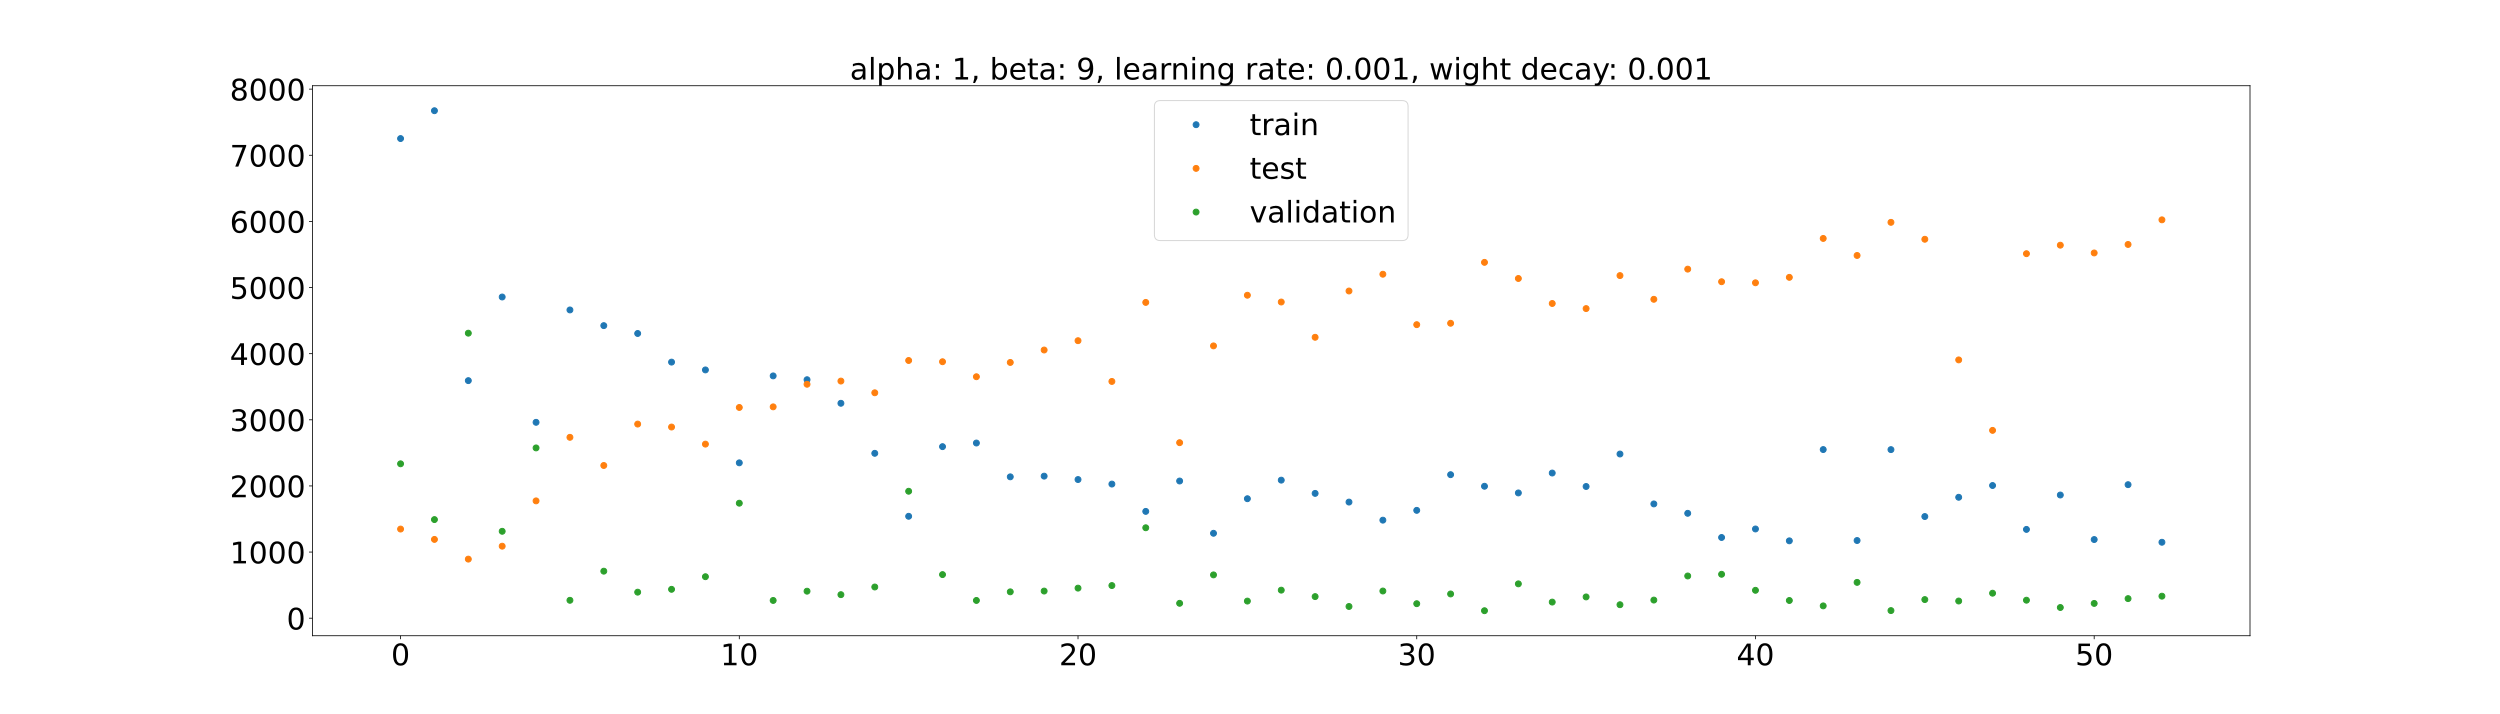 <?xml version="1.0" encoding="utf-8" standalone="no"?>
<!DOCTYPE svg PUBLIC "-//W3C//DTD SVG 1.1//EN"
  "http://www.w3.org/Graphics/SVG/1.1/DTD/svg11.dtd">
<!-- Created with matplotlib (https://matplotlib.org/) -->
<svg height="720pt" version="1.1" viewBox="0 0 2520 720" width="2520pt" xmlns="http://www.w3.org/2000/svg" xmlns:xlink="http://www.w3.org/1999/xlink">
 <defs>
  <style type="text/css">*{stroke-linecap:butt;stroke-linejoin:round;}</style>
 </defs>
 <g id="figure_1">
  <g id="patch_1">
   <path d="M 0 720 
L 2520 720 
L 2520 0 
L 0 0 
z
" style="fill:#ffffff;"/>
  </g>
  <g id="axes_1">
   <g id="patch_2">
    <path d="M 315 640.8 
L 2268 640.8 
L 2268 86.4 
L 315 86.4 
z
" style="fill:#ffffff;"/>
   </g>
   <g id="matplotlib.axis_1">
    <g id="xtick_1">
     <g id="line2d_1">
      <defs>
       <path d="M 0 0 
L 0 3.5 
" id="m17e242dece" style="stroke:#000000;stroke-width:0.8;"/>
      </defs>
      <g>
       <use style="stroke:#000000;stroke-width:0.8;" x="403.773" xlink:href="#m17e242dece" y="640.8"/>
      </g>
     </g>
     <g id="text_1">
      <!-- 0 -->
      <g transform="translate(394.229 670.595)scale(0.3 -0.3)">
       <defs>
        <path d="M 31.781 66.406 
Q 24.172 66.406 20.328 58.906 
Q 16.5 51.422 16.5 36.375 
Q 16.5 21.391 20.328 13.891 
Q 24.172 6.391 31.781 6.391 
Q 39.453 6.391 43.281 13.891 
Q 47.125 21.391 47.125 36.375 
Q 47.125 51.422 43.281 58.906 
Q 39.453 66.406 31.781 66.406 
z
M 31.781 74.219 
Q 44.047 74.219 50.516 64.516 
Q 56.984 54.828 56.984 36.375 
Q 56.984 17.969 50.516 8.266 
Q 44.047 -1.422 31.781 -1.422 
Q 19.531 -1.422 13.062 8.266 
Q 6.594 17.969 6.594 36.375 
Q 6.594 54.828 13.062 64.516 
Q 19.531 74.219 31.781 74.219 
z
" id="DejaVuSans-48"/>
       </defs>
       <use xlink:href="#DejaVuSans-48"/>
      </g>
     </g>
    </g>
    <g id="xtick_2">
     <g id="line2d_2">
      <g>
       <use style="stroke:#000000;stroke-width:0.8;" x="745.206" xlink:href="#m17e242dece" y="640.8"/>
      </g>
     </g>
     <g id="text_2">
      <!-- 10 -->
      <g transform="translate(726.119 670.595)scale(0.3 -0.3)">
       <defs>
        <path d="M 12.406 8.297 
L 28.516 8.297 
L 28.516 63.922 
L 10.984 60.406 
L 10.984 69.391 
L 28.422 72.906 
L 38.281 72.906 
L 38.281 8.297 
L 54.391 8.297 
L 54.391 0 
L 12.406 0 
z
" id="DejaVuSans-49"/>
       </defs>
       <use xlink:href="#DejaVuSans-49"/>
       <use x="63.623" xlink:href="#DejaVuSans-48"/>
      </g>
     </g>
    </g>
    <g id="xtick_3">
     <g id="line2d_3">
      <g>
       <use style="stroke:#000000;stroke-width:0.8;" x="1086.64" xlink:href="#m17e242dece" y="640.8"/>
      </g>
     </g>
     <g id="text_3">
      <!-- 20 -->
      <g transform="translate(1067.552 670.595)scale(0.3 -0.3)">
       <defs>
        <path d="M 19.188 8.297 
L 53.609 8.297 
L 53.609 0 
L 7.328 0 
L 7.328 8.297 
Q 12.938 14.109 22.625 23.891 
Q 32.328 33.688 34.812 36.531 
Q 39.547 41.844 41.422 45.531 
Q 43.312 49.219 43.312 52.781 
Q 43.312 58.594 39.234 62.25 
Q 35.156 65.922 28.609 65.922 
Q 23.969 65.922 18.812 64.312 
Q 13.672 62.703 7.812 59.422 
L 7.812 69.391 
Q 13.766 71.781 18.938 73 
Q 24.125 74.219 28.422 74.219 
Q 39.75 74.219 46.484 68.547 
Q 53.219 62.891 53.219 53.422 
Q 53.219 48.922 51.531 44.891 
Q 49.859 40.875 45.406 35.406 
Q 44.188 33.984 37.641 27.219 
Q 31.109 20.453 19.188 8.297 
z
" id="DejaVuSans-50"/>
       </defs>
       <use xlink:href="#DejaVuSans-50"/>
       <use x="63.623" xlink:href="#DejaVuSans-48"/>
      </g>
     </g>
    </g>
    <g id="xtick_4">
     <g id="line2d_4">
      <g>
       <use style="stroke:#000000;stroke-width:0.8;" x="1428.073" xlink:href="#m17e242dece" y="640.8"/>
      </g>
     </g>
     <g id="text_4">
      <!-- 30 -->
      <g transform="translate(1408.986 670.595)scale(0.3 -0.3)">
       <defs>
        <path d="M 40.578 39.312 
Q 47.656 37.797 51.625 33 
Q 55.609 28.219 55.609 21.188 
Q 55.609 10.406 48.188 4.484 
Q 40.766 -1.422 27.094 -1.422 
Q 22.516 -1.422 17.656 -0.516 
Q 12.797 0.391 7.625 2.203 
L 7.625 11.719 
Q 11.719 9.328 16.594 8.109 
Q 21.484 6.891 26.812 6.891 
Q 36.078 6.891 40.938 10.547 
Q 45.797 14.203 45.797 21.188 
Q 45.797 27.641 41.281 31.266 
Q 36.766 34.906 28.719 34.906 
L 20.219 34.906 
L 20.219 43.016 
L 29.109 43.016 
Q 36.375 43.016 40.234 45.922 
Q 44.094 48.828 44.094 54.297 
Q 44.094 59.906 40.109 62.906 
Q 36.141 65.922 28.719 65.922 
Q 24.656 65.922 20.016 65.031 
Q 15.375 64.156 9.812 62.312 
L 9.812 71.094 
Q 15.438 72.656 20.344 73.438 
Q 25.25 74.219 29.594 74.219 
Q 40.828 74.219 47.359 69.109 
Q 53.906 64.016 53.906 55.328 
Q 53.906 49.266 50.438 45.094 
Q 46.969 40.922 40.578 39.312 
z
" id="DejaVuSans-51"/>
       </defs>
       <use xlink:href="#DejaVuSans-51"/>
       <use x="63.623" xlink:href="#DejaVuSans-48"/>
      </g>
     </g>
    </g>
    <g id="xtick_5">
     <g id="line2d_5">
      <g>
       <use style="stroke:#000000;stroke-width:0.8;" x="1769.507" xlink:href="#m17e242dece" y="640.8"/>
      </g>
     </g>
     <g id="text_5">
      <!-- 40 -->
      <g transform="translate(1750.419 670.595)scale(0.3 -0.3)">
       <defs>
        <path d="M 37.797 64.312 
L 12.891 25.391 
L 37.797 25.391 
z
M 35.203 72.906 
L 47.609 72.906 
L 47.609 25.391 
L 58.016 25.391 
L 58.016 17.188 
L 47.609 17.188 
L 47.609 0 
L 37.797 0 
L 37.797 17.188 
L 4.891 17.188 
L 4.891 26.703 
z
" id="DejaVuSans-52"/>
       </defs>
       <use xlink:href="#DejaVuSans-52"/>
       <use x="63.623" xlink:href="#DejaVuSans-48"/>
      </g>
     </g>
    </g>
    <g id="xtick_6">
     <g id="line2d_6">
      <g>
       <use style="stroke:#000000;stroke-width:0.8;" x="2110.941" xlink:href="#m17e242dece" y="640.8"/>
      </g>
     </g>
     <g id="text_6">
      <!-- 50 -->
      <g transform="translate(2091.853 670.595)scale(0.3 -0.3)">
       <defs>
        <path d="M 10.797 72.906 
L 49.516 72.906 
L 49.516 64.594 
L 19.828 64.594 
L 19.828 46.734 
Q 21.969 47.469 24.109 47.828 
Q 26.266 48.188 28.422 48.188 
Q 40.625 48.188 47.75 41.5 
Q 54.891 34.812 54.891 23.391 
Q 54.891 11.625 47.562 5.094 
Q 40.234 -1.422 26.906 -1.422 
Q 22.312 -1.422 17.547 -0.641 
Q 12.797 0.141 7.719 1.703 
L 7.719 11.625 
Q 12.109 9.234 16.797 8.062 
Q 21.484 6.891 26.703 6.891 
Q 35.156 6.891 40.078 11.328 
Q 45.016 15.766 45.016 23.391 
Q 45.016 31 40.078 35.438 
Q 35.156 39.891 26.703 39.891 
Q 22.75 39.891 18.812 39.016 
Q 14.891 38.141 10.797 36.281 
z
" id="DejaVuSans-53"/>
       </defs>
       <use xlink:href="#DejaVuSans-53"/>
       <use x="63.623" xlink:href="#DejaVuSans-48"/>
      </g>
     </g>
    </g>
   </g>
   <g id="matplotlib.axis_2">
    <g id="ytick_1">
     <g id="line2d_7">
      <defs>
       <path d="M 0 0 
L -3.5 0 
" id="m45f2e39e1e" style="stroke:#000000;stroke-width:0.8;"/>
      </defs>
      <g>
       <use style="stroke:#000000;stroke-width:0.8;" x="315" xlink:href="#m45f2e39e1e" y="623.165"/>
      </g>
     </g>
     <g id="text_7">
      <!-- 0 -->
      <g transform="translate(288.913 634.562)scale(0.3 -0.3)">
       <use xlink:href="#DejaVuSans-48"/>
      </g>
     </g>
    </g>
    <g id="ytick_2">
     <g id="line2d_8">
      <g>
       <use style="stroke:#000000;stroke-width:0.8;" x="315" xlink:href="#m45f2e39e1e" y="556.503"/>
      </g>
     </g>
     <g id="text_8">
      <!-- 1000 -->
      <g transform="translate(231.65 567.901)scale(0.3 -0.3)">
       <use xlink:href="#DejaVuSans-49"/>
       <use x="63.623" xlink:href="#DejaVuSans-48"/>
       <use x="127.246" xlink:href="#DejaVuSans-48"/>
       <use x="190.869" xlink:href="#DejaVuSans-48"/>
      </g>
     </g>
    </g>
    <g id="ytick_3">
     <g id="line2d_9">
      <g>
       <use style="stroke:#000000;stroke-width:0.8;" x="315" xlink:href="#m45f2e39e1e" y="489.842"/>
      </g>
     </g>
     <g id="text_9">
      <!-- 2000 -->
      <g transform="translate(231.65 501.24)scale(0.3 -0.3)">
       <use xlink:href="#DejaVuSans-50"/>
       <use x="63.623" xlink:href="#DejaVuSans-48"/>
       <use x="127.246" xlink:href="#DejaVuSans-48"/>
       <use x="190.869" xlink:href="#DejaVuSans-48"/>
      </g>
     </g>
    </g>
    <g id="ytick_4">
     <g id="line2d_10">
      <g>
       <use style="stroke:#000000;stroke-width:0.8;" x="315" xlink:href="#m45f2e39e1e" y="423.181"/>
      </g>
     </g>
     <g id="text_10">
      <!-- 3000 -->
      <g transform="translate(231.65 434.578)scale(0.3 -0.3)">
       <use xlink:href="#DejaVuSans-51"/>
       <use x="63.623" xlink:href="#DejaVuSans-48"/>
       <use x="127.246" xlink:href="#DejaVuSans-48"/>
       <use x="190.869" xlink:href="#DejaVuSans-48"/>
      </g>
     </g>
    </g>
    <g id="ytick_5">
     <g id="line2d_11">
      <g>
       <use style="stroke:#000000;stroke-width:0.8;" x="315" xlink:href="#m45f2e39e1e" y="356.519"/>
      </g>
     </g>
     <g id="text_11">
      <!-- 4000 -->
      <g transform="translate(231.65 367.917)scale(0.3 -0.3)">
       <use xlink:href="#DejaVuSans-52"/>
       <use x="63.623" xlink:href="#DejaVuSans-48"/>
       <use x="127.246" xlink:href="#DejaVuSans-48"/>
       <use x="190.869" xlink:href="#DejaVuSans-48"/>
      </g>
     </g>
    </g>
    <g id="ytick_6">
     <g id="line2d_12">
      <g>
       <use style="stroke:#000000;stroke-width:0.8;" x="315" xlink:href="#m45f2e39e1e" y="289.858"/>
      </g>
     </g>
     <g id="text_12">
      <!-- 5000 -->
      <g transform="translate(231.65 301.255)scale(0.3 -0.3)">
       <use xlink:href="#DejaVuSans-53"/>
       <use x="63.623" xlink:href="#DejaVuSans-48"/>
       <use x="127.246" xlink:href="#DejaVuSans-48"/>
       <use x="190.869" xlink:href="#DejaVuSans-48"/>
      </g>
     </g>
    </g>
    <g id="ytick_7">
     <g id="line2d_13">
      <g>
       <use style="stroke:#000000;stroke-width:0.8;" x="315" xlink:href="#m45f2e39e1e" y="223.196"/>
      </g>
     </g>
     <g id="text_13">
      <!-- 6000 -->
      <g transform="translate(231.65 234.594)scale(0.3 -0.3)">
       <defs>
        <path d="M 33.016 40.375 
Q 26.375 40.375 22.484 35.828 
Q 18.609 31.297 18.609 23.391 
Q 18.609 15.531 22.484 10.953 
Q 26.375 6.391 33.016 6.391 
Q 39.656 6.391 43.531 10.953 
Q 47.406 15.531 47.406 23.391 
Q 47.406 31.297 43.531 35.828 
Q 39.656 40.375 33.016 40.375 
z
M 52.594 71.297 
L 52.594 62.312 
Q 48.875 64.062 45.094 64.984 
Q 41.312 65.922 37.594 65.922 
Q 27.828 65.922 22.672 59.328 
Q 17.531 52.734 16.797 39.406 
Q 19.672 43.656 24.016 45.922 
Q 28.375 48.188 33.594 48.188 
Q 44.578 48.188 50.953 41.516 
Q 57.328 34.859 57.328 23.391 
Q 57.328 12.156 50.688 5.359 
Q 44.047 -1.422 33.016 -1.422 
Q 20.359 -1.422 13.672 8.266 
Q 6.984 17.969 6.984 36.375 
Q 6.984 53.656 15.188 63.938 
Q 23.391 74.219 37.203 74.219 
Q 40.922 74.219 44.703 73.484 
Q 48.484 72.75 52.594 71.297 
z
" id="DejaVuSans-54"/>
       </defs>
       <use xlink:href="#DejaVuSans-54"/>
       <use x="63.623" xlink:href="#DejaVuSans-48"/>
       <use x="127.246" xlink:href="#DejaVuSans-48"/>
       <use x="190.869" xlink:href="#DejaVuSans-48"/>
      </g>
     </g>
    </g>
    <g id="ytick_8">
     <g id="line2d_14">
      <g>
       <use style="stroke:#000000;stroke-width:0.8;" x="315" xlink:href="#m45f2e39e1e" y="156.535"/>
      </g>
     </g>
     <g id="text_14">
      <!-- 7000 -->
      <g transform="translate(231.65 167.933)scale(0.3 -0.3)">
       <defs>
        <path d="M 8.203 72.906 
L 55.078 72.906 
L 55.078 68.703 
L 28.609 0 
L 18.312 0 
L 43.219 64.594 
L 8.203 64.594 
z
" id="DejaVuSans-55"/>
       </defs>
       <use xlink:href="#DejaVuSans-55"/>
       <use x="63.623" xlink:href="#DejaVuSans-48"/>
       <use x="127.246" xlink:href="#DejaVuSans-48"/>
       <use x="190.869" xlink:href="#DejaVuSans-48"/>
      </g>
     </g>
    </g>
    <g id="ytick_9">
     <g id="line2d_15">
      <g>
       <use style="stroke:#000000;stroke-width:0.8;" x="315" xlink:href="#m45f2e39e1e" y="89.874"/>
      </g>
     </g>
     <g id="text_15">
      <!-- 8000 -->
      <g transform="translate(231.65 101.271)scale(0.3 -0.3)">
       <defs>
        <path d="M 31.781 34.625 
Q 24.75 34.625 20.719 30.859 
Q 16.703 27.094 16.703 20.516 
Q 16.703 13.922 20.719 10.156 
Q 24.75 6.391 31.781 6.391 
Q 38.812 6.391 42.859 10.172 
Q 46.922 13.969 46.922 20.516 
Q 46.922 27.094 42.891 30.859 
Q 38.875 34.625 31.781 34.625 
z
M 21.922 38.812 
Q 15.578 40.375 12.031 44.719 
Q 8.5 49.078 8.5 55.328 
Q 8.5 64.062 14.719 69.141 
Q 20.953 74.219 31.781 74.219 
Q 42.672 74.219 48.875 69.141 
Q 55.078 64.062 55.078 55.328 
Q 55.078 49.078 51.531 44.719 
Q 48 40.375 41.703 38.812 
Q 48.828 37.156 52.797 32.312 
Q 56.781 27.484 56.781 20.516 
Q 56.781 9.906 50.312 4.234 
Q 43.844 -1.422 31.781 -1.422 
Q 19.734 -1.422 13.25 4.234 
Q 6.781 9.906 6.781 20.516 
Q 6.781 27.484 10.781 32.312 
Q 14.797 37.156 21.922 38.812 
z
M 18.312 54.391 
Q 18.312 48.734 21.844 45.562 
Q 25.391 42.391 31.781 42.391 
Q 38.141 42.391 41.719 45.562 
Q 45.312 48.734 45.312 54.391 
Q 45.312 60.062 41.719 63.234 
Q 38.141 66.406 31.781 66.406 
Q 25.391 66.406 21.844 63.234 
Q 18.312 60.062 18.312 54.391 
z
" id="DejaVuSans-56"/>
       </defs>
       <use xlink:href="#DejaVuSans-56"/>
       <use x="63.623" xlink:href="#DejaVuSans-48"/>
       <use x="127.246" xlink:href="#DejaVuSans-48"/>
       <use x="190.869" xlink:href="#DejaVuSans-48"/>
      </g>
     </g>
    </g>
   </g>
   <g id="line2d_16">
    <defs>
     <path d="M 0 3 
C 0.796 3 1.559 2.684 2.121 2.121 
C 2.684 1.559 3 0.796 3 0 
C 3 -0.796 2.684 -1.559 2.121 -2.121 
C 1.559 -2.684 0.796 -3 0 -3 
C -0.796 -3 -1.559 -2.684 -2.121 -2.121 
C -2.684 -1.559 -3 -0.796 -3 0 
C -3 0.796 -2.684 1.559 -2.121 2.121 
C -1.559 2.684 -0.796 3 0 3 
z
" id="m0c88f185ea" style="stroke:#1f77b4;"/>
    </defs>
    <g clip-path="url(#pacbcfa6e5a)">
     <use style="fill:#1f77b4;stroke:#1f77b4;" x="403.773" xlink:href="#m0c88f185ea" y="139.661"/>
     <use style="fill:#1f77b4;stroke:#1f77b4;" x="437.916" xlink:href="#m0c88f185ea" y="111.6"/>
     <use style="fill:#1f77b4;stroke:#1f77b4;" x="472.059" xlink:href="#m0c88f185ea" y="383.682"/>
     <use style="fill:#1f77b4;stroke:#1f77b4;" x="506.203" xlink:href="#m0c88f185ea" y="299.37"/>
     <use style="fill:#1f77b4;stroke:#1f77b4;" x="540.346" xlink:href="#m0c88f185ea" y="425.693"/>
     <use style="fill:#1f77b4;stroke:#1f77b4;" x="574.49" xlink:href="#m0c88f185ea" y="312.418"/>
     <use style="fill:#1f77b4;stroke:#1f77b4;" x="608.633" xlink:href="#m0c88f185ea" y="328.235"/>
     <use style="fill:#1f77b4;stroke:#1f77b4;" x="642.776" xlink:href="#m0c88f185ea" y="336.144"/>
     <use style="fill:#1f77b4;stroke:#1f77b4;" x="676.92" xlink:href="#m0c88f185ea" y="365.006"/>
     <use style="fill:#1f77b4;stroke:#1f77b4;" x="711.063" xlink:href="#m0c88f185ea" y="372.875"/>
     <use style="fill:#1f77b4;stroke:#1f77b4;" x="745.206" xlink:href="#m0c88f185ea" y="466.531"/>
     <use style="fill:#1f77b4;stroke:#1f77b4;" x="779.35" xlink:href="#m0c88f185ea" y="378.896"/>
     <use style="fill:#1f77b4;stroke:#1f77b4;" x="813.493" xlink:href="#m0c88f185ea" y="382.751"/>
     <use style="fill:#1f77b4;stroke:#1f77b4;" x="847.636" xlink:href="#m0c88f185ea" y="406.506"/>
     <use style="fill:#1f77b4;stroke:#1f77b4;" x="881.78" xlink:href="#m0c88f185ea" y="456.939"/>
     <use style="fill:#1f77b4;stroke:#1f77b4;" x="915.923" xlink:href="#m0c88f185ea" y="520.41"/>
     <use style="fill:#1f77b4;stroke:#1f77b4;" x="950.066" xlink:href="#m0c88f185ea" y="450.219"/>
     <use style="fill:#1f77b4;stroke:#1f77b4;" x="984.21" xlink:href="#m0c88f185ea" y="446.569"/>
     <use style="fill:#1f77b4;stroke:#1f77b4;" x="1018.353" xlink:href="#m0c88f185ea" y="480.647"/>
     <use style="fill:#1f77b4;stroke:#1f77b4;" x="1052.497" xlink:href="#m0c88f185ea" y="479.952"/>
     <use style="fill:#1f77b4;stroke:#1f77b4;" x="1086.64" xlink:href="#m0c88f185ea" y="483.374"/>
     <use style="fill:#1f77b4;stroke:#1f77b4;" x="1120.783" xlink:href="#m0c88f185ea" y="487.939"/>
     <use style="fill:#1f77b4;stroke:#1f77b4;" x="1154.927" xlink:href="#m0c88f185ea" y="515.48"/>
     <use style="fill:#1f77b4;stroke:#1f77b4;" x="1189.07" xlink:href="#m0c88f185ea" y="484.857"/>
     <use style="fill:#1f77b4;stroke:#1f77b4;" x="1223.213" xlink:href="#m0c88f185ea" y="537.541"/>
     <use style="fill:#1f77b4;stroke:#1f77b4;" x="1257.357" xlink:href="#m0c88f185ea" y="502.706"/>
     <use style="fill:#1f77b4;stroke:#1f77b4;" x="1291.5" xlink:href="#m0c88f185ea" y="483.986"/>
     <use style="fill:#1f77b4;stroke:#1f77b4;" x="1325.643" xlink:href="#m0c88f185ea" y="497.34"/>
     <use style="fill:#1f77b4;stroke:#1f77b4;" x="1359.787" xlink:href="#m0c88f185ea" y="506.091"/>
     <use style="fill:#1f77b4;stroke:#1f77b4;" x="1393.93" xlink:href="#m0c88f185ea" y="524.324"/>
     <use style="fill:#1f77b4;stroke:#1f77b4;" x="1428.073" xlink:href="#m0c88f185ea" y="514.43"/>
     <use style="fill:#1f77b4;stroke:#1f77b4;" x="1462.217" xlink:href="#m0c88f185ea" y="478.477"/>
     <use style="fill:#1f77b4;stroke:#1f77b4;" x="1496.36" xlink:href="#m0c88f185ea" y="490.139"/>
     <use style="fill:#1f77b4;stroke:#1f77b4;" x="1530.503" xlink:href="#m0c88f185ea" y="496.873"/>
     <use style="fill:#1f77b4;stroke:#1f77b4;" x="1564.647" xlink:href="#m0c88f185ea" y="476.813"/>
     <use style="fill:#1f77b4;stroke:#1f77b4;" x="1598.79" xlink:href="#m0c88f185ea" y="490.379"/>
     <use style="fill:#1f77b4;stroke:#1f77b4;" x="1632.934" xlink:href="#m0c88f185ea" y="457.646"/>
     <use style="fill:#1f77b4;stroke:#1f77b4;" x="1667.077" xlink:href="#m0c88f185ea" y="507.946"/>
     <use style="fill:#1f77b4;stroke:#1f77b4;" x="1701.22" xlink:href="#m0c88f185ea" y="517.41"/>
     <use style="fill:#1f77b4;stroke:#1f77b4;" x="1735.364" xlink:href="#m0c88f185ea" y="541.778"/>
     <use style="fill:#1f77b4;stroke:#1f77b4;" x="1769.507" xlink:href="#m0c88f185ea" y="533.199"/>
     <use style="fill:#1f77b4;stroke:#1f77b4;" x="1803.65" xlink:href="#m0c88f185ea" y="545.158"/>
     <use style="fill:#1f77b4;stroke:#1f77b4;" x="1837.794" xlink:href="#m0c88f185ea" y="453.151"/>
     <use style="fill:#1f77b4;stroke:#1f77b4;" x="1871.937" xlink:href="#m0c88f185ea" y="544.836"/>
     <use style="fill:#1f77b4;stroke:#1f77b4;" x="1906.08" xlink:href="#m0c88f185ea" y="453.211"/>
     <use style="fill:#1f77b4;stroke:#1f77b4;" x="1940.224" xlink:href="#m0c88f185ea" y="520.664"/>
     <use style="fill:#1f77b4;stroke:#1f77b4;" x="1974.367" xlink:href="#m0c88f185ea" y="501.248"/>
     <use style="fill:#1f77b4;stroke:#1f77b4;" x="2008.51" xlink:href="#m0c88f185ea" y="489.394"/>
     <use style="fill:#1f77b4;stroke:#1f77b4;" x="2042.654" xlink:href="#m0c88f185ea" y="533.634"/>
     <use style="fill:#1f77b4;stroke:#1f77b4;" x="2076.797" xlink:href="#m0c88f185ea" y="498.975"/>
     <use style="fill:#1f77b4;stroke:#1f77b4;" x="2110.941" xlink:href="#m0c88f185ea" y="543.849"/>
     <use style="fill:#1f77b4;stroke:#1f77b4;" x="2145.084" xlink:href="#m0c88f185ea" y="488.547"/>
     <use style="fill:#1f77b4;stroke:#1f77b4;" x="2179.227" xlink:href="#m0c88f185ea" y="546.595"/>
    </g>
   </g>
   <g id="line2d_17">
    <defs>
     <path d="M 0 3 
C 0.796 3 1.559 2.684 2.121 2.121 
C 2.684 1.559 3 0.796 3 0 
C 3 -0.796 2.684 -1.559 2.121 -2.121 
C 1.559 -2.684 0.796 -3 0 -3 
C -0.796 -3 -1.559 -2.684 -2.121 -2.121 
C -2.684 -1.559 -3 -0.796 -3 0 
C -3 0.796 -2.684 1.559 -2.121 2.121 
C -1.559 2.684 -0.796 3 0 3 
z
" id="md9619fb907" style="stroke:#ff7f0e;"/>
    </defs>
    <g clip-path="url(#pacbcfa6e5a)">
     <use style="fill:#ff7f0e;stroke:#ff7f0e;" x="403.773" xlink:href="#md9619fb907" y="533.289"/>
     <use style="fill:#ff7f0e;stroke:#ff7f0e;" x="437.916" xlink:href="#md9619fb907" y="543.721"/>
     <use style="fill:#ff7f0e;stroke:#ff7f0e;" x="472.059" xlink:href="#md9619fb907" y="563.589"/>
     <use style="fill:#ff7f0e;stroke:#ff7f0e;" x="506.203" xlink:href="#md9619fb907" y="550.557"/>
     <use style="fill:#ff7f0e;stroke:#ff7f0e;" x="540.346" xlink:href="#md9619fb907" y="504.879"/>
     <use style="fill:#ff7f0e;stroke:#ff7f0e;" x="574.49" xlink:href="#md9619fb907" y="440.816"/>
     <use style="fill:#ff7f0e;stroke:#ff7f0e;" x="608.633" xlink:href="#md9619fb907" y="469.21"/>
     <use style="fill:#ff7f0e;stroke:#ff7f0e;" x="642.776" xlink:href="#md9619fb907" y="427.467"/>
     <use style="fill:#ff7f0e;stroke:#ff7f0e;" x="676.92" xlink:href="#md9619fb907" y="430.446"/>
     <use style="fill:#ff7f0e;stroke:#ff7f0e;" x="711.063" xlink:href="#md9619fb907" y="447.669"/>
     <use style="fill:#ff7f0e;stroke:#ff7f0e;" x="745.206" xlink:href="#md9619fb907" y="410.721"/>
     <use style="fill:#ff7f0e;stroke:#ff7f0e;" x="779.35" xlink:href="#md9619fb907" y="410.103"/>
     <use style="fill:#ff7f0e;stroke:#ff7f0e;" x="813.493" xlink:href="#md9619fb907" y="387.33"/>
     <use style="fill:#ff7f0e;stroke:#ff7f0e;" x="847.636" xlink:href="#md9619fb907" y="384.115"/>
     <use style="fill:#ff7f0e;stroke:#ff7f0e;" x="881.78" xlink:href="#md9619fb907" y="395.924"/>
     <use style="fill:#ff7f0e;stroke:#ff7f0e;" x="915.923" xlink:href="#md9619fb907" y="363.375"/>
     <use style="fill:#ff7f0e;stroke:#ff7f0e;" x="950.066" xlink:href="#md9619fb907" y="364.627"/>
     <use style="fill:#ff7f0e;stroke:#ff7f0e;" x="984.21" xlink:href="#md9619fb907" y="379.746"/>
     <use style="fill:#ff7f0e;stroke:#ff7f0e;" x="1018.353" xlink:href="#md9619fb907" y="365.345"/>
     <use style="fill:#ff7f0e;stroke:#ff7f0e;" x="1052.497" xlink:href="#md9619fb907" y="352.813"/>
     <use style="fill:#ff7f0e;stroke:#ff7f0e;" x="1086.64" xlink:href="#md9619fb907" y="343.414"/>
     <use style="fill:#ff7f0e;stroke:#ff7f0e;" x="1120.783" xlink:href="#md9619fb907" y="384.499"/>
     <use style="fill:#ff7f0e;stroke:#ff7f0e;" x="1154.927" xlink:href="#md9619fb907" y="304.828"/>
     <use style="fill:#ff7f0e;stroke:#ff7f0e;" x="1189.07" xlink:href="#md9619fb907" y="446.217"/>
     <use style="fill:#ff7f0e;stroke:#ff7f0e;" x="1223.213" xlink:href="#md9619fb907" y="348.655"/>
     <use style="fill:#ff7f0e;stroke:#ff7f0e;" x="1257.357" xlink:href="#md9619fb907" y="297.588"/>
     <use style="fill:#ff7f0e;stroke:#ff7f0e;" x="1291.5" xlink:href="#md9619fb907" y="304.429"/>
     <use style="fill:#ff7f0e;stroke:#ff7f0e;" x="1325.643" xlink:href="#md9619fb907" y="339.979"/>
     <use style="fill:#ff7f0e;stroke:#ff7f0e;" x="1359.787" xlink:href="#md9619fb907" y="293.326"/>
     <use style="fill:#ff7f0e;stroke:#ff7f0e;" x="1393.93" xlink:href="#md9619fb907" y="276.422"/>
     <use style="fill:#ff7f0e;stroke:#ff7f0e;" x="1428.073" xlink:href="#md9619fb907" y="327.264"/>
     <use style="fill:#ff7f0e;stroke:#ff7f0e;" x="1462.217" xlink:href="#md9619fb907" y="325.84"/>
     <use style="fill:#ff7f0e;stroke:#ff7f0e;" x="1496.36" xlink:href="#md9619fb907" y="264.457"/>
     <use style="fill:#ff7f0e;stroke:#ff7f0e;" x="1530.503" xlink:href="#md9619fb907" y="280.712"/>
     <use style="fill:#ff7f0e;stroke:#ff7f0e;" x="1564.647" xlink:href="#md9619fb907" y="305.907"/>
     <use style="fill:#ff7f0e;stroke:#ff7f0e;" x="1598.79" xlink:href="#md9619fb907" y="311.041"/>
     <use style="fill:#ff7f0e;stroke:#ff7f0e;" x="1632.934" xlink:href="#md9619fb907" y="277.78"/>
     <use style="fill:#ff7f0e;stroke:#ff7f0e;" x="1667.077" xlink:href="#md9619fb907" y="301.69"/>
     <use style="fill:#ff7f0e;stroke:#ff7f0e;" x="1701.22" xlink:href="#md9619fb907" y="271.283"/>
     <use style="fill:#ff7f0e;stroke:#ff7f0e;" x="1735.364" xlink:href="#md9619fb907" y="283.986"/>
     <use style="fill:#ff7f0e;stroke:#ff7f0e;" x="1769.507" xlink:href="#md9619fb907" y="285.053"/>
     <use style="fill:#ff7f0e;stroke:#ff7f0e;" x="1803.65" xlink:href="#md9619fb907" y="279.561"/>
     <use style="fill:#ff7f0e;stroke:#ff7f0e;" x="1837.794" xlink:href="#md9619fb907" y="240.352"/>
     <use style="fill:#ff7f0e;stroke:#ff7f0e;" x="1871.937" xlink:href="#md9619fb907" y="257.514"/>
     <use style="fill:#ff7f0e;stroke:#ff7f0e;" x="1906.08" xlink:href="#md9619fb907" y="224.112"/>
     <use style="fill:#ff7f0e;stroke:#ff7f0e;" x="1940.224" xlink:href="#md9619fb907" y="241.178"/>
     <use style="fill:#ff7f0e;stroke:#ff7f0e;" x="1974.367" xlink:href="#md9619fb907" y="362.777"/>
     <use style="fill:#ff7f0e;stroke:#ff7f0e;" x="2008.51" xlink:href="#md9619fb907" y="433.817"/>
     <use style="fill:#ff7f0e;stroke:#ff7f0e;" x="2042.654" xlink:href="#md9619fb907" y="255.716"/>
     <use style="fill:#ff7f0e;stroke:#ff7f0e;" x="2076.797" xlink:href="#md9619fb907" y="247.144"/>
     <use style="fill:#ff7f0e;stroke:#ff7f0e;" x="2110.941" xlink:href="#md9619fb907" y="254.975"/>
     <use style="fill:#ff7f0e;stroke:#ff7f0e;" x="2145.084" xlink:href="#md9619fb907" y="246.415"/>
     <use style="fill:#ff7f0e;stroke:#ff7f0e;" x="2179.227" xlink:href="#md9619fb907" y="221.587"/>
    </g>
   </g>
   <g id="line2d_18">
    <defs>
     <path d="M 0 3 
C 0.796 3 1.559 2.684 2.121 2.121 
C 2.684 1.559 3 0.796 3 0 
C 3 -0.796 2.684 -1.559 2.121 -2.121 
C 1.559 -2.684 0.796 -3 0 -3 
C -0.796 -3 -1.559 -2.684 -2.121 -2.121 
C -2.684 -1.559 -3 -0.796 -3 0 
C -3 0.796 -2.684 1.559 -2.121 2.121 
C -1.559 2.684 -0.796 3 0 3 
z
" id="m3ca3576719" style="stroke:#2ca02c;"/>
    </defs>
    <g clip-path="url(#pacbcfa6e5a)">
     <use style="fill:#2ca02c;stroke:#2ca02c;" x="403.773" xlink:href="#m3ca3576719" y="467.513"/>
     <use style="fill:#2ca02c;stroke:#2ca02c;" x="437.916" xlink:href="#m3ca3576719" y="523.738"/>
     <use style="fill:#2ca02c;stroke:#2ca02c;" x="472.059" xlink:href="#m3ca3576719" y="335.839"/>
     <use style="fill:#2ca02c;stroke:#2ca02c;" x="506.203" xlink:href="#m3ca3576719" y="535.54"/>
     <use style="fill:#2ca02c;stroke:#2ca02c;" x="540.346" xlink:href="#m3ca3576719" y="451.496"/>
     <use style="fill:#2ca02c;stroke:#2ca02c;" x="574.49" xlink:href="#m3ca3576719" y="605.1"/>
     <use style="fill:#2ca02c;stroke:#2ca02c;" x="608.633" xlink:href="#m3ca3576719" y="575.742"/>
     <use style="fill:#2ca02c;stroke:#2ca02c;" x="642.776" xlink:href="#m3ca3576719" y="596.902"/>
     <use style="fill:#2ca02c;stroke:#2ca02c;" x="676.92" xlink:href="#m3ca3576719" y="594.026"/>
     <use style="fill:#2ca02c;stroke:#2ca02c;" x="711.063" xlink:href="#m3ca3576719" y="581.321"/>
     <use style="fill:#2ca02c;stroke:#2ca02c;" x="745.206" xlink:href="#m3ca3576719" y="507.221"/>
     <use style="fill:#2ca02c;stroke:#2ca02c;" x="779.35" xlink:href="#m3ca3576719" y="605.256"/>
     <use style="fill:#2ca02c;stroke:#2ca02c;" x="813.493" xlink:href="#m3ca3576719" y="595.92"/>
     <use style="fill:#2ca02c;stroke:#2ca02c;" x="847.636" xlink:href="#m3ca3576719" y="599.417"/>
     <use style="fill:#2ca02c;stroke:#2ca02c;" x="881.78" xlink:href="#m3ca3576719" y="591.688"/>
     <use style="fill:#2ca02c;stroke:#2ca02c;" x="915.923" xlink:href="#m3ca3576719" y="495.17"/>
     <use style="fill:#2ca02c;stroke:#2ca02c;" x="950.066" xlink:href="#m3ca3576719" y="579.191"/>
     <use style="fill:#2ca02c;stroke:#2ca02c;" x="984.21" xlink:href="#m3ca3576719" y="605.247"/>
     <use style="fill:#2ca02c;stroke:#2ca02c;" x="1018.353" xlink:href="#m3ca3576719" y="596.566"/>
     <use style="fill:#2ca02c;stroke:#2ca02c;" x="1052.497" xlink:href="#m3ca3576719" y="595.788"/>
     <use style="fill:#2ca02c;stroke:#2ca02c;" x="1086.64" xlink:href="#m3ca3576719" y="592.835"/>
     <use style="fill:#2ca02c;stroke:#2ca02c;" x="1120.783" xlink:href="#m3ca3576719" y="590.238"/>
     <use style="fill:#2ca02c;stroke:#2ca02c;" x="1154.927" xlink:href="#m3ca3576719" y="531.988"/>
     <use style="fill:#2ca02c;stroke:#2ca02c;" x="1189.07" xlink:href="#m3ca3576719" y="608.125"/>
     <use style="fill:#2ca02c;stroke:#2ca02c;" x="1223.213" xlink:href="#m3ca3576719" y="579.488"/>
     <use style="fill:#2ca02c;stroke:#2ca02c;" x="1257.357" xlink:href="#m3ca3576719" y="605.89"/>
     <use style="fill:#2ca02c;stroke:#2ca02c;" x="1291.5" xlink:href="#m3ca3576719" y="594.875"/>
     <use style="fill:#2ca02c;stroke:#2ca02c;" x="1325.643" xlink:href="#m3ca3576719" y="601.369"/>
     <use style="fill:#2ca02c;stroke:#2ca02c;" x="1359.787" xlink:href="#m3ca3576719" y="611.332"/>
     <use style="fill:#2ca02c;stroke:#2ca02c;" x="1393.93" xlink:href="#m3ca3576719" y="595.737"/>
     <use style="fill:#2ca02c;stroke:#2ca02c;" x="1428.073" xlink:href="#m3ca3576719" y="608.526"/>
     <use style="fill:#2ca02c;stroke:#2ca02c;" x="1462.217" xlink:href="#m3ca3576719" y="598.71"/>
     <use style="fill:#2ca02c;stroke:#2ca02c;" x="1496.36" xlink:href="#m3ca3576719" y="615.6"/>
     <use style="fill:#2ca02c;stroke:#2ca02c;" x="1530.503" xlink:href="#m3ca3576719" y="588.517"/>
     <use style="fill:#2ca02c;stroke:#2ca02c;" x="1564.647" xlink:href="#m3ca3576719" y="606.901"/>
     <use style="fill:#2ca02c;stroke:#2ca02c;" x="1598.79" xlink:href="#m3ca3576719" y="601.697"/>
     <use style="fill:#2ca02c;stroke:#2ca02c;" x="1632.934" xlink:href="#m3ca3576719" y="609.555"/>
     <use style="fill:#2ca02c;stroke:#2ca02c;" x="1667.077" xlink:href="#m3ca3576719" y="604.871"/>
     <use style="fill:#2ca02c;stroke:#2ca02c;" x="1701.22" xlink:href="#m3ca3576719" y="580.583"/>
     <use style="fill:#2ca02c;stroke:#2ca02c;" x="1735.364" xlink:href="#m3ca3576719" y="578.863"/>
     <use style="fill:#2ca02c;stroke:#2ca02c;" x="1769.507" xlink:href="#m3ca3576719" y="595.016"/>
     <use style="fill:#2ca02c;stroke:#2ca02c;" x="1803.65" xlink:href="#m3ca3576719" y="605.292"/>
     <use style="fill:#2ca02c;stroke:#2ca02c;" x="1837.794" xlink:href="#m3ca3576719" y="610.719"/>
     <use style="fill:#2ca02c;stroke:#2ca02c;" x="1871.937" xlink:href="#m3ca3576719" y="587.037"/>
     <use style="fill:#2ca02c;stroke:#2ca02c;" x="1906.08" xlink:href="#m3ca3576719" y="615.461"/>
     <use style="fill:#2ca02c;stroke:#2ca02c;" x="1940.224" xlink:href="#m3ca3576719" y="604.37"/>
     <use style="fill:#2ca02c;stroke:#2ca02c;" x="1974.367" xlink:href="#m3ca3576719" y="605.826"/>
     <use style="fill:#2ca02c;stroke:#2ca02c;" x="2008.51" xlink:href="#m3ca3576719" y="597.939"/>
     <use style="fill:#2ca02c;stroke:#2ca02c;" x="2042.654" xlink:href="#m3ca3576719" y="604.997"/>
     <use style="fill:#2ca02c;stroke:#2ca02c;" x="2076.797" xlink:href="#m3ca3576719" y="612.361"/>
     <use style="fill:#2ca02c;stroke:#2ca02c;" x="2110.941" xlink:href="#m3ca3576719" y="608.251"/>
     <use style="fill:#2ca02c;stroke:#2ca02c;" x="2145.084" xlink:href="#m3ca3576719" y="603.398"/>
     <use style="fill:#2ca02c;stroke:#2ca02c;" x="2179.227" xlink:href="#m3ca3576719" y="600.946"/>
    </g>
   </g>
   <g id="patch_3">
    <path d="M 315 640.8 
L 315 86.4 
" style="fill:none;stroke:#000000;stroke-linecap:square;stroke-linejoin:miter;stroke-width:0.8;"/>
   </g>
   <g id="patch_4">
    <path d="M 2268 640.8 
L 2268 86.4 
" style="fill:none;stroke:#000000;stroke-linecap:square;stroke-linejoin:miter;stroke-width:0.8;"/>
   </g>
   <g id="patch_5">
    <path d="M 315 640.8 
L 2268 640.8 
" style="fill:none;stroke:#000000;stroke-linecap:square;stroke-linejoin:miter;stroke-width:0.8;"/>
   </g>
   <g id="patch_6">
    <path d="M 315 86.4 
L 2268 86.4 
" style="fill:none;stroke:#000000;stroke-linecap:square;stroke-linejoin:miter;stroke-width:0.8;"/>
   </g>
   <g id="text_16">
    <!-- alpha: 1, beta: 9, learning rate: 0.001, wight decay: 0.001 -->
    <g transform="translate(856.713 80.161)scale(0.3 -0.3)">
     <defs>
      <path d="M 34.281 27.484 
Q 23.391 27.484 19.188 25 
Q 14.984 22.516 14.984 16.5 
Q 14.984 11.719 18.141 8.906 
Q 21.297 6.109 26.703 6.109 
Q 34.188 6.109 38.703 11.406 
Q 43.219 16.703 43.219 25.484 
L 43.219 27.484 
z
M 52.203 31.203 
L 52.203 0 
L 43.219 0 
L 43.219 8.297 
Q 40.141 3.328 35.547 0.953 
Q 30.953 -1.422 24.312 -1.422 
Q 15.922 -1.422 10.953 3.297 
Q 6 8.016 6 15.922 
Q 6 25.141 12.172 29.828 
Q 18.359 34.516 30.609 34.516 
L 43.219 34.516 
L 43.219 35.406 
Q 43.219 41.609 39.141 45 
Q 35.062 48.391 27.688 48.391 
Q 23 48.391 18.547 47.266 
Q 14.109 46.141 10.016 43.891 
L 10.016 52.203 
Q 14.938 54.109 19.578 55.047 
Q 24.219 56 28.609 56 
Q 40.484 56 46.344 49.844 
Q 52.203 43.703 52.203 31.203 
z
" id="DejaVuSans-97"/>
      <path d="M 9.422 75.984 
L 18.406 75.984 
L 18.406 0 
L 9.422 0 
z
" id="DejaVuSans-108"/>
      <path d="M 18.109 8.203 
L 18.109 -20.797 
L 9.078 -20.797 
L 9.078 54.688 
L 18.109 54.688 
L 18.109 46.391 
Q 20.953 51.266 25.266 53.625 
Q 29.594 56 35.594 56 
Q 45.562 56 51.781 48.094 
Q 58.016 40.188 58.016 27.297 
Q 58.016 14.406 51.781 6.484 
Q 45.562 -1.422 35.594 -1.422 
Q 29.594 -1.422 25.266 0.953 
Q 20.953 3.328 18.109 8.203 
z
M 48.688 27.297 
Q 48.688 37.203 44.609 42.844 
Q 40.531 48.484 33.406 48.484 
Q 26.266 48.484 22.188 42.844 
Q 18.109 37.203 18.109 27.297 
Q 18.109 17.391 22.188 11.75 
Q 26.266 6.109 33.406 6.109 
Q 40.531 6.109 44.609 11.75 
Q 48.688 17.391 48.688 27.297 
z
" id="DejaVuSans-112"/>
      <path d="M 54.891 33.016 
L 54.891 0 
L 45.906 0 
L 45.906 32.719 
Q 45.906 40.484 42.875 44.328 
Q 39.844 48.188 33.797 48.188 
Q 26.516 48.188 22.312 43.547 
Q 18.109 38.922 18.109 30.906 
L 18.109 0 
L 9.078 0 
L 9.078 75.984 
L 18.109 75.984 
L 18.109 46.188 
Q 21.344 51.125 25.703 53.562 
Q 30.078 56 35.797 56 
Q 45.219 56 50.047 50.172 
Q 54.891 44.344 54.891 33.016 
z
" id="DejaVuSans-104"/>
      <path d="M 11.719 12.406 
L 22.016 12.406 
L 22.016 0 
L 11.719 0 
z
M 11.719 51.703 
L 22.016 51.703 
L 22.016 39.312 
L 11.719 39.312 
z
" id="DejaVuSans-58"/>
      <path id="DejaVuSans-32"/>
      <path d="M 11.719 12.406 
L 22.016 12.406 
L 22.016 4 
L 14.016 -11.625 
L 7.719 -11.625 
L 11.719 4 
z
" id="DejaVuSans-44"/>
      <path d="M 48.688 27.297 
Q 48.688 37.203 44.609 42.844 
Q 40.531 48.484 33.406 48.484 
Q 26.266 48.484 22.188 42.844 
Q 18.109 37.203 18.109 27.297 
Q 18.109 17.391 22.188 11.75 
Q 26.266 6.109 33.406 6.109 
Q 40.531 6.109 44.609 11.75 
Q 48.688 17.391 48.688 27.297 
z
M 18.109 46.391 
Q 20.953 51.266 25.266 53.625 
Q 29.594 56 35.594 56 
Q 45.562 56 51.781 48.094 
Q 58.016 40.188 58.016 27.297 
Q 58.016 14.406 51.781 6.484 
Q 45.562 -1.422 35.594 -1.422 
Q 29.594 -1.422 25.266 0.953 
Q 20.953 3.328 18.109 8.203 
L 18.109 0 
L 9.078 0 
L 9.078 75.984 
L 18.109 75.984 
z
" id="DejaVuSans-98"/>
      <path d="M 56.203 29.594 
L 56.203 25.203 
L 14.891 25.203 
Q 15.484 15.922 20.484 11.062 
Q 25.484 6.203 34.422 6.203 
Q 39.594 6.203 44.453 7.469 
Q 49.312 8.734 54.109 11.281 
L 54.109 2.781 
Q 49.266 0.734 44.188 -0.344 
Q 39.109 -1.422 33.891 -1.422 
Q 20.797 -1.422 13.156 6.188 
Q 5.516 13.812 5.516 26.812 
Q 5.516 40.234 12.766 48.109 
Q 20.016 56 32.328 56 
Q 43.359 56 49.781 48.891 
Q 56.203 41.797 56.203 29.594 
z
M 47.219 32.234 
Q 47.125 39.594 43.094 43.984 
Q 39.062 48.391 32.422 48.391 
Q 24.906 48.391 20.391 44.141 
Q 15.875 39.891 15.188 32.172 
z
" id="DejaVuSans-101"/>
      <path d="M 18.312 70.219 
L 18.312 54.688 
L 36.812 54.688 
L 36.812 47.703 
L 18.312 47.703 
L 18.312 18.016 
Q 18.312 11.328 20.141 9.422 
Q 21.969 7.516 27.594 7.516 
L 36.812 7.516 
L 36.812 0 
L 27.594 0 
Q 17.188 0 13.234 3.875 
Q 9.281 7.766 9.281 18.016 
L 9.281 47.703 
L 2.688 47.703 
L 2.688 54.688 
L 9.281 54.688 
L 9.281 70.219 
z
" id="DejaVuSans-116"/>
      <path d="M 10.984 1.516 
L 10.984 10.5 
Q 14.703 8.734 18.5 7.812 
Q 22.312 6.891 25.984 6.891 
Q 35.75 6.891 40.891 13.453 
Q 46.047 20.016 46.781 33.406 
Q 43.953 29.203 39.594 26.953 
Q 35.25 24.703 29.984 24.703 
Q 19.047 24.703 12.672 31.312 
Q 6.297 37.938 6.297 49.422 
Q 6.297 60.641 12.938 67.422 
Q 19.578 74.219 30.609 74.219 
Q 43.266 74.219 49.922 64.516 
Q 56.594 54.828 56.594 36.375 
Q 56.594 19.141 48.406 8.859 
Q 40.234 -1.422 26.422 -1.422 
Q 22.703 -1.422 18.891 -0.688 
Q 15.094 0.047 10.984 1.516 
z
M 30.609 32.422 
Q 37.25 32.422 41.125 36.953 
Q 45.016 41.5 45.016 49.422 
Q 45.016 57.281 41.125 61.844 
Q 37.25 66.406 30.609 66.406 
Q 23.969 66.406 20.094 61.844 
Q 16.219 57.281 16.219 49.422 
Q 16.219 41.5 20.094 36.953 
Q 23.969 32.422 30.609 32.422 
z
" id="DejaVuSans-57"/>
      <path d="M 41.109 46.297 
Q 39.594 47.172 37.812 47.578 
Q 36.031 48 33.891 48 
Q 26.266 48 22.188 43.047 
Q 18.109 38.094 18.109 28.812 
L 18.109 0 
L 9.078 0 
L 9.078 54.688 
L 18.109 54.688 
L 18.109 46.188 
Q 20.953 51.172 25.484 53.578 
Q 30.031 56 36.531 56 
Q 37.453 56 38.578 55.875 
Q 39.703 55.766 41.062 55.516 
z
" id="DejaVuSans-114"/>
      <path d="M 54.891 33.016 
L 54.891 0 
L 45.906 0 
L 45.906 32.719 
Q 45.906 40.484 42.875 44.328 
Q 39.844 48.188 33.797 48.188 
Q 26.516 48.188 22.312 43.547 
Q 18.109 38.922 18.109 30.906 
L 18.109 0 
L 9.078 0 
L 9.078 54.688 
L 18.109 54.688 
L 18.109 46.188 
Q 21.344 51.125 25.703 53.562 
Q 30.078 56 35.797 56 
Q 45.219 56 50.047 50.172 
Q 54.891 44.344 54.891 33.016 
z
" id="DejaVuSans-110"/>
      <path d="M 9.422 54.688 
L 18.406 54.688 
L 18.406 0 
L 9.422 0 
z
M 9.422 75.984 
L 18.406 75.984 
L 18.406 64.594 
L 9.422 64.594 
z
" id="DejaVuSans-105"/>
      <path d="M 45.406 27.984 
Q 45.406 37.75 41.375 43.109 
Q 37.359 48.484 30.078 48.484 
Q 22.859 48.484 18.828 43.109 
Q 14.797 37.75 14.797 27.984 
Q 14.797 18.266 18.828 12.891 
Q 22.859 7.516 30.078 7.516 
Q 37.359 7.516 41.375 12.891 
Q 45.406 18.266 45.406 27.984 
z
M 54.391 6.781 
Q 54.391 -7.172 48.188 -13.984 
Q 42 -20.797 29.203 -20.797 
Q 24.469 -20.797 20.266 -20.094 
Q 16.062 -19.391 12.109 -17.922 
L 12.109 -9.188 
Q 16.062 -11.328 19.922 -12.344 
Q 23.781 -13.375 27.781 -13.375 
Q 36.625 -13.375 41.016 -8.766 
Q 45.406 -4.156 45.406 5.172 
L 45.406 9.625 
Q 42.625 4.781 38.281 2.391 
Q 33.938 0 27.875 0 
Q 17.828 0 11.672 7.656 
Q 5.516 15.328 5.516 27.984 
Q 5.516 40.672 11.672 48.328 
Q 17.828 56 27.875 56 
Q 33.938 56 38.281 53.609 
Q 42.625 51.219 45.406 46.391 
L 45.406 54.688 
L 54.391 54.688 
z
" id="DejaVuSans-103"/>
      <path d="M 10.688 12.406 
L 21 12.406 
L 21 0 
L 10.688 0 
z
" id="DejaVuSans-46"/>
      <path d="M 4.203 54.688 
L 13.188 54.688 
L 24.422 12.016 
L 35.594 54.688 
L 46.188 54.688 
L 57.422 12.016 
L 68.609 54.688 
L 77.594 54.688 
L 63.281 0 
L 52.688 0 
L 40.922 44.828 
L 29.109 0 
L 18.5 0 
z
" id="DejaVuSans-119"/>
      <path d="M 45.406 46.391 
L 45.406 75.984 
L 54.391 75.984 
L 54.391 0 
L 45.406 0 
L 45.406 8.203 
Q 42.578 3.328 38.25 0.953 
Q 33.938 -1.422 27.875 -1.422 
Q 17.969 -1.422 11.734 6.484 
Q 5.516 14.406 5.516 27.297 
Q 5.516 40.188 11.734 48.094 
Q 17.969 56 27.875 56 
Q 33.938 56 38.25 53.625 
Q 42.578 51.266 45.406 46.391 
z
M 14.797 27.297 
Q 14.797 17.391 18.875 11.75 
Q 22.953 6.109 30.078 6.109 
Q 37.203 6.109 41.297 11.75 
Q 45.406 17.391 45.406 27.297 
Q 45.406 37.203 41.297 42.844 
Q 37.203 48.484 30.078 48.484 
Q 22.953 48.484 18.875 42.844 
Q 14.797 37.203 14.797 27.297 
z
" id="DejaVuSans-100"/>
      <path d="M 48.781 52.594 
L 48.781 44.188 
Q 44.969 46.297 41.141 47.344 
Q 37.312 48.391 33.406 48.391 
Q 24.656 48.391 19.812 42.844 
Q 14.984 37.312 14.984 27.297 
Q 14.984 17.281 19.812 11.734 
Q 24.656 6.203 33.406 6.203 
Q 37.312 6.203 41.141 7.25 
Q 44.969 8.297 48.781 10.406 
L 48.781 2.094 
Q 45.016 0.344 40.984 -0.531 
Q 36.969 -1.422 32.422 -1.422 
Q 20.062 -1.422 12.781 6.344 
Q 5.516 14.109 5.516 27.297 
Q 5.516 40.672 12.859 48.328 
Q 20.219 56 33.016 56 
Q 37.156 56 41.109 55.141 
Q 45.062 54.297 48.781 52.594 
z
" id="DejaVuSans-99"/>
      <path d="M 32.172 -5.078 
Q 28.375 -14.844 24.75 -17.812 
Q 21.141 -20.797 15.094 -20.797 
L 7.906 -20.797 
L 7.906 -13.281 
L 13.188 -13.281 
Q 16.891 -13.281 18.938 -11.516 
Q 21 -9.766 23.484 -3.219 
L 25.094 0.875 
L 2.984 54.688 
L 12.5 54.688 
L 29.594 11.922 
L 46.688 54.688 
L 56.203 54.688 
z
" id="DejaVuSans-121"/>
     </defs>
     <use xlink:href="#DejaVuSans-97"/>
     <use x="61.279" xlink:href="#DejaVuSans-108"/>
     <use x="89.062" xlink:href="#DejaVuSans-112"/>
     <use x="152.539" xlink:href="#DejaVuSans-104"/>
     <use x="215.918" xlink:href="#DejaVuSans-97"/>
     <use x="277.197" xlink:href="#DejaVuSans-58"/>
     <use x="310.889" xlink:href="#DejaVuSans-32"/>
     <use x="342.676" xlink:href="#DejaVuSans-49"/>
     <use x="406.299" xlink:href="#DejaVuSans-44"/>
     <use x="438.086" xlink:href="#DejaVuSans-32"/>
     <use x="469.873" xlink:href="#DejaVuSans-98"/>
     <use x="533.35" xlink:href="#DejaVuSans-101"/>
     <use x="594.873" xlink:href="#DejaVuSans-116"/>
     <use x="634.082" xlink:href="#DejaVuSans-97"/>
     <use x="695.361" xlink:href="#DejaVuSans-58"/>
     <use x="729.053" xlink:href="#DejaVuSans-32"/>
     <use x="760.84" xlink:href="#DejaVuSans-57"/>
     <use x="824.463" xlink:href="#DejaVuSans-44"/>
     <use x="856.25" xlink:href="#DejaVuSans-32"/>
     <use x="888.037" xlink:href="#DejaVuSans-108"/>
     <use x="915.82" xlink:href="#DejaVuSans-101"/>
     <use x="977.344" xlink:href="#DejaVuSans-97"/>
     <use x="1038.623" xlink:href="#DejaVuSans-114"/>
     <use x="1077.986" xlink:href="#DejaVuSans-110"/>
     <use x="1141.365" xlink:href="#DejaVuSans-105"/>
     <use x="1169.148" xlink:href="#DejaVuSans-110"/>
     <use x="1232.527" xlink:href="#DejaVuSans-103"/>
     <use x="1296.004" xlink:href="#DejaVuSans-32"/>
     <use x="1327.791" xlink:href="#DejaVuSans-114"/>
     <use x="1368.904" xlink:href="#DejaVuSans-97"/>
     <use x="1430.184" xlink:href="#DejaVuSans-116"/>
     <use x="1469.393" xlink:href="#DejaVuSans-101"/>
     <use x="1530.916" xlink:href="#DejaVuSans-58"/>
     <use x="1564.607" xlink:href="#DejaVuSans-32"/>
     <use x="1596.395" xlink:href="#DejaVuSans-48"/>
     <use x="1660.018" xlink:href="#DejaVuSans-46"/>
     <use x="1691.805" xlink:href="#DejaVuSans-48"/>
     <use x="1755.428" xlink:href="#DejaVuSans-48"/>
     <use x="1819.051" xlink:href="#DejaVuSans-49"/>
     <use x="1882.674" xlink:href="#DejaVuSans-44"/>
     <use x="1914.461" xlink:href="#DejaVuSans-32"/>
     <use x="1946.248" xlink:href="#DejaVuSans-119"/>
     <use x="2028.035" xlink:href="#DejaVuSans-105"/>
     <use x="2055.818" xlink:href="#DejaVuSans-103"/>
     <use x="2119.295" xlink:href="#DejaVuSans-104"/>
     <use x="2182.674" xlink:href="#DejaVuSans-116"/>
     <use x="2221.883" xlink:href="#DejaVuSans-32"/>
     <use x="2253.67" xlink:href="#DejaVuSans-100"/>
     <use x="2317.146" xlink:href="#DejaVuSans-101"/>
     <use x="2378.67" xlink:href="#DejaVuSans-99"/>
     <use x="2433.65" xlink:href="#DejaVuSans-97"/>
     <use x="2494.93" xlink:href="#DejaVuSans-121"/>
     <use x="2546.859" xlink:href="#DejaVuSans-58"/>
     <use x="2580.551" xlink:href="#DejaVuSans-32"/>
     <use x="2612.338" xlink:href="#DejaVuSans-48"/>
     <use x="2675.961" xlink:href="#DejaVuSans-46"/>
     <use x="2707.748" xlink:href="#DejaVuSans-48"/>
     <use x="2771.371" xlink:href="#DejaVuSans-48"/>
     <use x="2834.994" xlink:href="#DejaVuSans-49"/>
    </g>
   </g>
   <g id="legend_1">
    <g id="patch_7">
     <path d="M 1169.648 242.503 
L 1413.352 242.503 
Q 1419.352 242.503 1419.352 236.503 
L 1419.352 107.4 
Q 1419.352 101.4 1413.352 101.4 
L 1169.648 101.4 
Q 1163.648 101.4 1163.648 107.4 
L 1163.648 236.503 
Q 1163.648 242.503 1169.648 242.503 
z
" style="fill:#ffffff;opacity:0.8;stroke:#cccccc;stroke-linejoin:miter;"/>
    </g>
    <g id="line2d_19"/>
    <g id="line2d_20">
     <g>
      <use style="fill:#1f77b4;stroke:#1f77b4;" x="1205.648" xlink:href="#m0c88f185ea" y="125.695"/>
     </g>
    </g>
    <g id="text_17">
     <!-- train -->
     <g transform="translate(1259.648 136.195)scale(0.3 -0.3)">
      <use xlink:href="#DejaVuSans-116"/>
      <use x="39.209" xlink:href="#DejaVuSans-114"/>
      <use x="80.322" xlink:href="#DejaVuSans-97"/>
      <use x="141.602" xlink:href="#DejaVuSans-105"/>
      <use x="169.385" xlink:href="#DejaVuSans-110"/>
     </g>
    </g>
    <g id="line2d_21"/>
    <g id="line2d_22">
     <g>
      <use style="fill:#ff7f0e;stroke:#ff7f0e;" x="1205.648" xlink:href="#md9619fb907" y="169.73"/>
     </g>
    </g>
    <g id="text_18">
     <!-- test -->
     <g transform="translate(1259.648 180.23)scale(0.3 -0.3)">
      <defs>
       <path d="M 44.281 53.078 
L 44.281 44.578 
Q 40.484 46.531 36.375 47.5 
Q 32.281 48.484 27.875 48.484 
Q 21.188 48.484 17.844 46.438 
Q 14.5 44.391 14.5 40.281 
Q 14.5 37.156 16.891 35.375 
Q 19.281 33.594 26.516 31.984 
L 29.594 31.297 
Q 39.156 29.25 43.188 25.516 
Q 47.219 21.781 47.219 15.094 
Q 47.219 7.469 41.188 3.016 
Q 35.156 -1.422 24.609 -1.422 
Q 20.219 -1.422 15.453 -0.562 
Q 10.688 0.297 5.422 2 
L 5.422 11.281 
Q 10.406 8.688 15.234 7.391 
Q 20.062 6.109 24.812 6.109 
Q 31.156 6.109 34.562 8.281 
Q 37.984 10.453 37.984 14.406 
Q 37.984 18.062 35.516 20.016 
Q 33.062 21.969 24.703 23.781 
L 21.578 24.516 
Q 13.234 26.266 9.516 29.906 
Q 5.812 33.547 5.812 39.891 
Q 5.812 47.609 11.281 51.797 
Q 16.75 56 26.812 56 
Q 31.781 56 36.172 55.266 
Q 40.578 54.547 44.281 53.078 
z
" id="DejaVuSans-115"/>
      </defs>
      <use xlink:href="#DejaVuSans-116"/>
      <use x="39.209" xlink:href="#DejaVuSans-101"/>
      <use x="100.732" xlink:href="#DejaVuSans-115"/>
      <use x="152.832" xlink:href="#DejaVuSans-116"/>
     </g>
    </g>
    <g id="line2d_23"/>
    <g id="line2d_24">
     <g>
      <use style="fill:#2ca02c;stroke:#2ca02c;" x="1205.648" xlink:href="#m3ca3576719" y="213.764"/>
     </g>
    </g>
    <g id="text_19">
     <!-- validation -->
     <g transform="translate(1259.648 224.264)scale(0.3 -0.3)">
      <defs>
       <path d="M 2.984 54.688 
L 12.5 54.688 
L 29.594 8.797 
L 46.688 54.688 
L 56.203 54.688 
L 35.688 0 
L 23.484 0 
z
" id="DejaVuSans-118"/>
       <path d="M 30.609 48.391 
Q 23.391 48.391 19.188 42.75 
Q 14.984 37.109 14.984 27.297 
Q 14.984 17.484 19.156 11.844 
Q 23.344 6.203 30.609 6.203 
Q 37.797 6.203 41.984 11.859 
Q 46.188 17.531 46.188 27.297 
Q 46.188 37.016 41.984 42.703 
Q 37.797 48.391 30.609 48.391 
z
M 30.609 56 
Q 42.328 56 49.016 48.375 
Q 55.719 40.766 55.719 27.297 
Q 55.719 13.875 49.016 6.219 
Q 42.328 -1.422 30.609 -1.422 
Q 18.844 -1.422 12.172 6.219 
Q 5.516 13.875 5.516 27.297 
Q 5.516 40.766 12.172 48.375 
Q 18.844 56 30.609 56 
z
" id="DejaVuSans-111"/>
      </defs>
      <use xlink:href="#DejaVuSans-118"/>
      <use x="59.18" xlink:href="#DejaVuSans-97"/>
      <use x="120.459" xlink:href="#DejaVuSans-108"/>
      <use x="148.242" xlink:href="#DejaVuSans-105"/>
      <use x="176.025" xlink:href="#DejaVuSans-100"/>
      <use x="239.502" xlink:href="#DejaVuSans-97"/>
      <use x="300.781" xlink:href="#DejaVuSans-116"/>
      <use x="339.99" xlink:href="#DejaVuSans-105"/>
      <use x="367.773" xlink:href="#DejaVuSans-111"/>
      <use x="428.955" xlink:href="#DejaVuSans-110"/>
     </g>
    </g>
   </g>
  </g>
 </g>
 <defs>
  <clipPath id="pacbcfa6e5a">
   <rect height="554.4" width="1953" x="315" y="86.4"/>
  </clipPath>
 </defs>
</svg>
